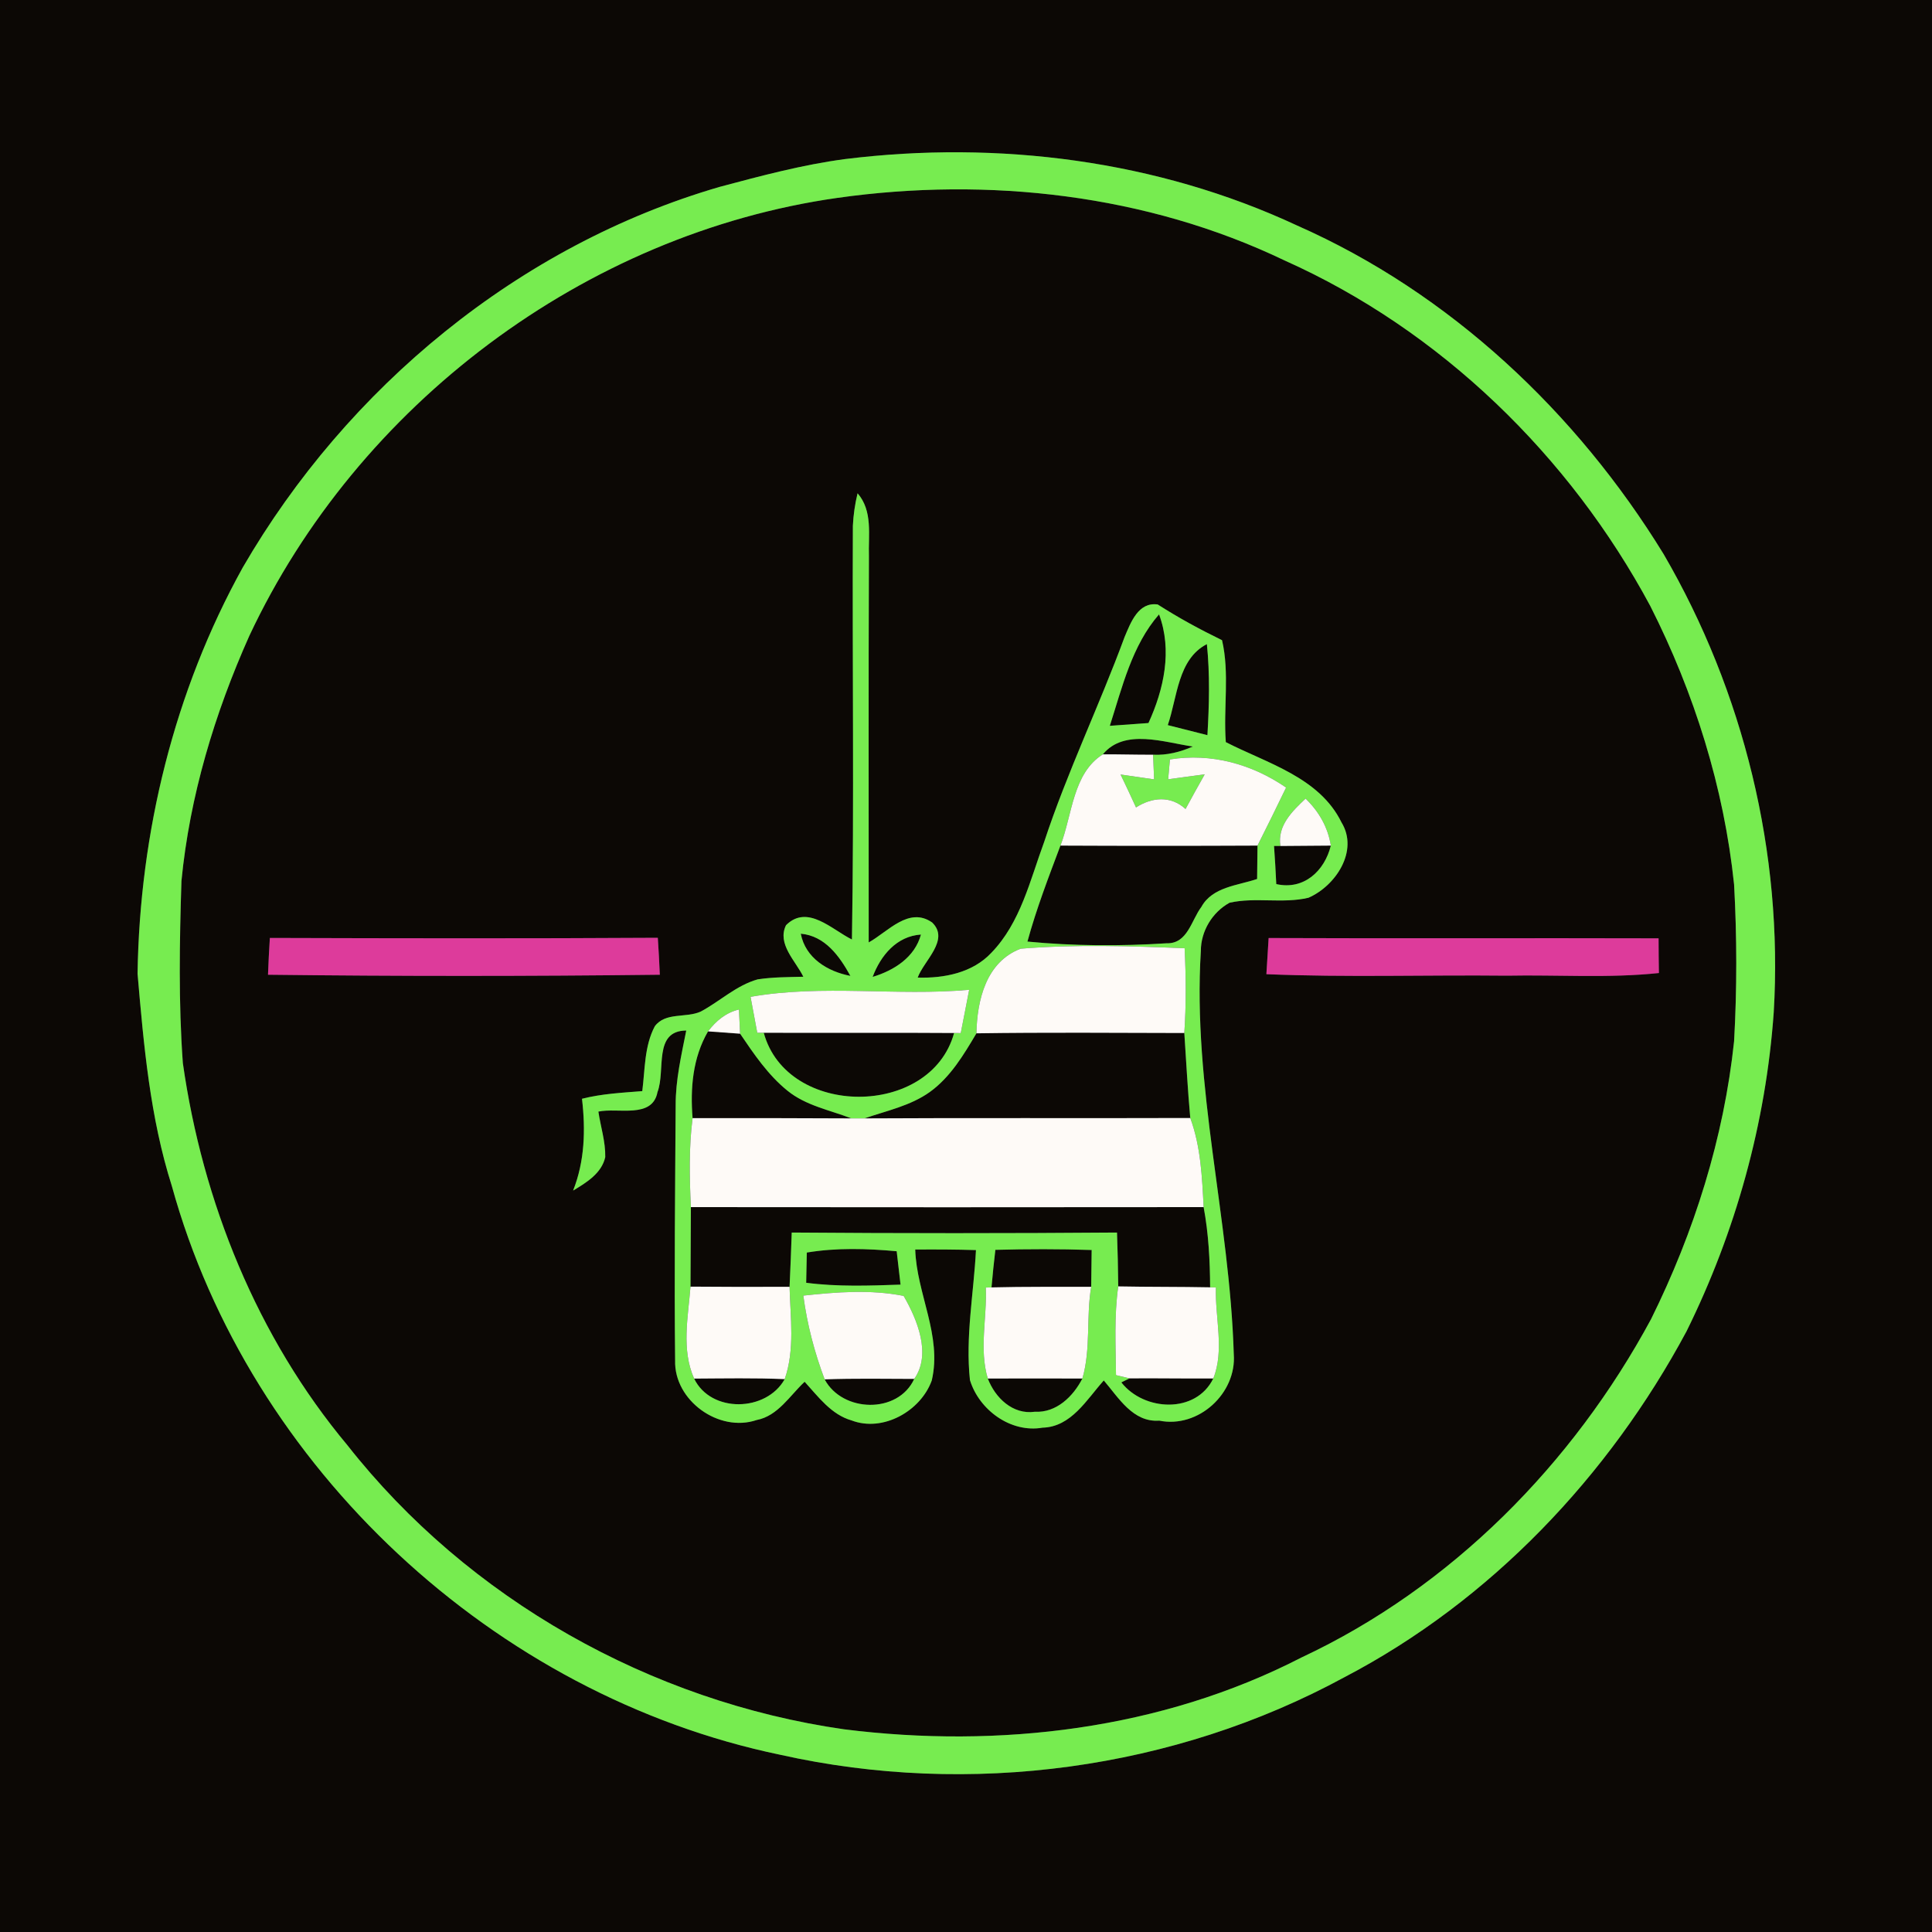 <?xml version="1.0" encoding="UTF-8" ?>
<!DOCTYPE svg PUBLIC "-//W3C//DTD SVG 1.1//EN" "http://www.w3.org/Graphics/SVG/1.1/DTD/svg11.dtd">
<svg width="250pt" height="250pt" viewBox="0 0 250 250" version="1.1" xmlns="http://www.w3.org/2000/svg">
<rect x="0" y="0" width="250" height="250" fill="#333333" stroke="none"/>
<g id="#0c0805ff">
<path fill="#0c0805" opacity="1.00" d=" M 0.00 0.00 L 250.00 0.00 L 250.00 250.00 L 0.00 250.00 L 0.00 0.00 M 109.38 20.58 C 103.87 21.31 98.49 22.75 93.13 24.18 C 67.15 31.74 44.93 50.12 31.42 73.42 C 22.53 89.45 18.08 107.72 17.80 126.00 C 18.60 135.25 19.41 144.58 22.24 153.48 C 32.31 189.97 63.97 219.38 100.98 227.07 C 125.46 232.54 151.93 229.01 173.99 217.02 C 192.89 207.14 208.19 191.00 218.23 172.28 C 224.59 159.42 228.51 145.32 229.52 131.00 C 230.75 110.41 225.64 89.51 215.27 71.70 C 204.02 53.37 187.63 37.92 167.86 29.19 C 149.72 20.73 129.16 18.14 109.38 20.58 Z" />
<path fill="#0c0805" opacity="1.00" d=" M 108.40 25.60 C 127.89 22.86 148.37 25.14 166.22 33.70 C 186.42 42.73 203.12 58.99 213.55 78.42 C 219.24 89.66 223.08 101.90 224.39 114.45 C 224.76 121.20 224.77 127.99 224.39 134.74 C 223.07 147.25 219.22 159.44 213.65 170.69 C 203.53 189.45 187.80 205.40 168.41 214.48 C 150.29 223.81 129.27 226.29 109.21 223.77 C 84.19 220.18 60.61 206.93 44.96 187.02 C 33.28 173.04 26.21 155.52 23.66 137.56 C 23.09 129.72 23.23 121.84 23.48 113.99 C 24.55 103.01 27.77 92.33 32.26 82.28 C 46.27 52.41 75.65 30.24 108.40 25.60 M 110.36 68.04 C 110.28 85.88 110.53 103.73 110.24 121.57 C 107.65 120.30 104.49 116.96 101.71 119.72 C 100.52 122.15 102.95 124.33 103.95 126.39 C 101.98 126.44 99.99 126.43 98.04 126.73 C 95.27 127.51 93.16 129.57 90.67 130.90 C 88.76 131.76 86.11 130.94 84.73 132.80 C 83.37 135.37 83.47 138.38 83.11 141.19 C 80.50 141.40 77.86 141.53 75.31 142.18 C 75.78 146.21 75.67 150.24 74.16 154.06 C 75.88 153.03 77.85 151.83 78.32 149.73 C 78.36 147.73 77.72 145.80 77.43 143.84 C 79.94 143.29 84.42 144.82 85.08 141.31 C 86.16 138.49 84.49 133.38 88.80 133.35 C 88.17 136.54 87.42 139.73 87.43 143.01 C 87.36 154.02 87.24 165.03 87.36 176.04 C 87.21 181.22 93.02 185.41 97.91 183.75 C 100.66 183.23 102.21 180.58 104.12 178.80 C 105.88 180.73 107.56 183.05 110.19 183.80 C 114.25 185.36 119.15 182.59 120.57 178.63 C 121.93 172.83 118.61 167.41 118.43 161.69 C 121.05 161.67 123.67 161.68 126.29 161.76 C 126.00 167.36 124.91 172.97 125.51 178.58 C 126.69 182.44 130.78 185.46 134.91 184.74 C 138.63 184.64 140.62 181.09 142.83 178.63 C 144.75 180.87 146.61 184.08 150.01 183.83 C 155.07 184.86 160.03 180.30 159.65 175.23 C 159.13 157.76 154.30 140.60 155.39 123.05 C 155.39 120.49 156.87 118.04 159.11 116.81 C 162.46 116.06 165.96 116.96 169.31 116.17 C 172.82 114.65 175.85 110.11 173.59 106.42 C 170.73 100.58 163.98 98.78 158.62 96.03 C 158.29 91.65 159.13 87.12 158.13 82.84 C 155.28 81.45 152.49 79.94 149.81 78.22 C 147.29 77.86 146.31 80.57 145.52 82.43 C 142.24 91.34 138.09 99.91 135.12 108.93 C 133.29 113.88 132.07 119.38 128.28 123.29 C 125.85 125.89 122.17 126.60 118.75 126.50 C 119.53 124.32 122.94 121.62 120.62 119.37 C 117.61 117.27 114.91 120.56 112.41 121.95 C 112.42 105.30 112.37 88.65 112.44 72.00 C 112.35 69.23 112.96 66.12 110.97 63.83 C 110.63 65.22 110.43 66.62 110.36 68.04 M 34.92 121.37 C 34.82 122.95 34.74 124.54 34.68 126.13 C 51.57 126.33 68.48 126.33 85.38 126.13 C 85.31 124.53 85.23 122.94 85.12 121.35 C 68.39 121.45 51.65 121.42 34.92 121.37 M 164.16 121.38 C 164.07 122.94 163.96 124.50 163.87 126.06 C 174.24 126.49 184.63 126.14 195.00 126.25 C 201.55 126.12 208.13 126.60 214.66 125.91 C 214.64 124.41 214.62 122.92 214.62 121.42 C 197.80 121.37 180.98 121.45 164.16 121.38 Z" />
<path fill="#0c0805" opacity="1.00" d=" M 143.61 93.92 C 145.21 88.95 146.47 83.52 149.98 79.50 C 151.72 84.15 150.61 89.20 148.61 93.56 C 146.94 93.68 145.27 93.80 143.61 93.92 Z" />
<path fill="#0c0805" opacity="1.00" d=" M 151.11 93.83 C 152.35 90.23 152.40 85.29 156.17 83.35 C 156.57 87.26 156.47 91.20 156.24 95.13 C 154.53 94.70 152.82 94.27 151.11 93.83 Z" />
<path fill="#0c0805" opacity="1.00" d=" M 142.71 97.61 C 145.50 94.22 150.67 96.07 154.35 96.60 C 152.73 97.31 150.99 97.75 149.21 97.66 C 147.04 97.67 144.88 97.60 142.71 97.61 Z" />
<path fill="#0c0805" opacity="1.00" d=" M 137.22 109.42 C 145.72 109.46 154.22 109.46 162.72 109.42 C 162.70 110.86 162.68 112.30 162.67 113.74 C 160.16 114.59 156.88 114.76 155.46 117.35 C 154.15 119.08 153.68 122.14 150.96 122.06 C 144.97 122.44 138.93 122.42 132.95 121.84 C 134.10 117.61 135.68 113.52 137.22 109.42 Z" />
<path fill="#0c0805" opacity="1.00" d=" M 164.86 109.47 L 165.68 109.47 C 167.86 109.45 170.03 109.44 172.21 109.42 C 171.40 112.70 168.72 115.21 165.15 114.40 C 165.07 112.76 164.98 111.11 164.86 109.47 Z" />
<path fill="#0c0805" opacity="1.00" d=" M 103.62 120.82 C 106.77 121.10 108.64 123.74 110.04 126.28 C 107.09 125.72 104.22 123.97 103.62 120.82 Z" />
<path fill="#0c0805" opacity="1.00" d=" M 112.92 126.41 C 113.96 123.64 116.02 121.14 119.17 120.93 C 118.37 123.88 115.70 125.57 112.92 126.41 Z" />
<path fill="#0c0805" opacity="1.00" d=" M 89.62 144.69 C 89.31 140.82 89.63 136.88 91.62 133.46 C 93.00 133.56 94.38 133.66 95.77 133.76 C 97.56 136.40 99.38 139.10 101.89 141.13 C 104.27 143.07 107.37 143.64 110.17 144.72 C 103.32 144.68 96.47 144.68 89.62 144.69 Z" />
<path fill="#0c0805" opacity="1.00" d=" M 98.83 133.64 C 107.04 133.67 115.25 133.61 123.46 133.67 C 120.43 144.69 101.82 144.66 98.83 133.64 Z" />
<path fill="#0c0805" opacity="1.00" d=" M 126.35 133.71 C 135.32 133.58 144.28 133.65 153.25 133.67 C 153.49 137.33 153.69 141.00 154.02 144.67 C 139.97 144.72 125.91 144.64 111.86 144.72 C 114.72 143.73 117.80 143.10 120.31 141.31 C 122.99 139.38 124.70 136.49 126.35 133.71 Z" />
<path fill="#0c0805" opacity="1.00" d=" M 89.40 156.20 C 111.52 156.23 133.63 156.22 155.75 156.20 C 156.39 159.62 156.57 163.11 156.59 166.58 C 152.63 166.50 148.66 166.54 144.70 166.46 C 144.68 164.13 144.62 161.81 144.54 159.49 C 130.51 159.60 116.48 159.60 102.45 159.49 C 102.36 161.83 102.29 164.17 102.17 166.51 C 97.90 166.53 93.62 166.53 89.35 166.49 C 89.36 163.06 89.38 159.63 89.40 156.20 Z" />
<path fill="#0c0805" opacity="1.00" d=" M 104.40 162.08 C 108.24 161.44 112.16 161.56 116.03 161.91 C 116.20 163.35 116.37 164.79 116.53 166.23 C 112.46 166.37 108.37 166.52 104.32 165.99 C 104.35 164.69 104.38 163.38 104.40 162.08 Z" />
<path fill="#0c0805" opacity="1.00" d=" M 128.80 161.73 C 132.95 161.62 137.10 161.61 141.26 161.75 C 141.25 163.34 141.23 164.92 141.20 166.51 C 136.90 166.53 132.60 166.48 128.30 166.59 C 128.44 164.97 128.61 163.35 128.80 161.73 Z" />
<path fill="#0c0805" opacity="1.00" d=" M 89.82 178.39 C 93.73 178.37 97.63 178.29 101.54 178.46 C 99.17 182.71 92.00 182.89 89.82 178.39 Z" />
<path fill="#0c0805" opacity="1.00" d=" M 106.71 178.49 C 110.57 178.35 114.44 178.42 118.30 178.43 C 116.20 183.00 109.00 182.79 106.71 178.49 Z" />
<path fill="#0c0805" opacity="1.00" d=" M 127.82 178.38 C 131.90 178.37 135.98 178.37 140.06 178.38 C 138.87 180.70 136.70 182.83 133.91 182.68 C 131.05 183.09 128.77 180.87 127.82 178.38 Z" />
<path fill="#0c0805" opacity="1.00" d=" M 146.16 178.36 C 149.77 178.33 153.39 178.40 157.00 178.37 C 154.76 182.98 148.02 182.62 145.10 178.88 L 146.16 178.36 Z" />
</g>
<g id="#77ec50ff">
<path fill="#77ec50" opacity="1.00" d=" M 109.38 20.58 C 129.16 18.14 149.72 20.73 167.86 29.19 C 187.63 37.92 204.02 53.37 215.27 71.70 C 225.64 89.51 230.75 110.41 229.52 131.00 C 228.51 145.32 224.59 159.42 218.23 172.28 C 208.19 191.00 192.89 207.14 173.99 217.02 C 151.93 229.01 125.46 232.54 100.98 227.07 C 63.97 219.38 32.31 189.97 22.24 153.48 C 19.41 144.58 18.60 135.25 17.80 126.00 C 18.08 107.72 22.53 89.45 31.42 73.42 C 44.93 50.12 67.15 31.74 93.13 24.18 C 98.49 22.75 103.87 21.31 109.38 20.58 M 108.40 25.60 C 75.65 30.24 46.27 52.41 32.26 82.28 C 27.77 92.33 24.55 103.01 23.48 113.99 C 23.23 121.84 23.09 129.72 23.66 137.56 C 26.21 155.52 33.28 173.04 44.96 187.02 C 60.61 206.93 84.19 220.18 109.21 223.77 C 129.27 226.29 150.29 223.81 168.41 214.48 C 187.80 205.40 203.53 189.45 213.65 170.69 C 219.22 159.44 223.07 147.25 224.39 134.74 C 224.77 127.99 224.76 121.20 224.39 114.45 C 223.08 101.90 219.24 89.66 213.55 78.42 C 203.12 58.99 186.42 42.73 166.22 33.70 C 148.37 25.14 127.89 22.86 108.40 25.60 Z" />
<path fill="#77ec50" opacity="1.00" d=" M 110.36 68.04 C 110.43 66.62 110.63 65.22 110.97 63.83 C 112.96 66.12 112.35 69.23 112.44 72.00 C 112.37 88.65 112.42 105.30 112.41 121.95 C 114.91 120.56 117.61 117.27 120.62 119.37 C 122.94 121.62 119.53 124.32 118.75 126.50 C 122.17 126.60 125.85 125.89 128.28 123.29 C 132.07 119.38 133.29 113.88 135.12 108.93 C 138.09 99.91 142.24 91.34 145.52 82.43 C 146.31 80.57 147.29 77.86 149.81 78.22 C 152.49 79.94 155.28 81.45 158.13 82.84 C 159.13 87.12 158.29 91.65 158.62 96.03 C 163.98 98.78 170.73 100.58 173.59 106.42 C 175.85 110.11 172.82 114.65 169.31 116.17 C 165.96 116.96 162.46 116.06 159.11 116.81 C 156.87 118.04 155.39 120.49 155.39 123.05 C 154.30 140.60 159.13 157.76 159.65 175.23 C 160.03 180.30 155.07 184.86 150.01 183.83 C 146.61 184.08 144.75 180.87 142.83 178.63 C 140.62 181.09 138.63 184.64 134.91 184.74 C 130.78 185.46 126.69 182.44 125.51 178.58 C 124.91 172.97 126.00 167.36 126.29 161.76 C 123.67 161.68 121.05 161.67 118.43 161.69 C 118.61 167.41 121.93 172.83 120.57 178.63 C 119.15 182.59 114.25 185.36 110.19 183.80 C 107.56 183.05 105.88 180.73 104.12 178.80 C 102.21 180.58 100.66 183.23 97.91 183.75 C 93.02 185.41 87.21 181.22 87.36 176.04 C 87.24 165.03 87.36 154.02 87.43 143.01 C 87.42 139.73 88.17 136.54 88.80 133.35 C 84.49 133.38 86.16 138.49 85.08 141.31 C 84.42 144.82 79.94 143.29 77.43 143.84 C 77.72 145.80 78.36 147.73 78.32 149.73 C 77.85 151.83 75.88 153.03 74.16 154.06 C 75.67 150.24 75.78 146.21 75.31 142.18 C 77.86 141.53 80.50 141.40 83.11 141.19 C 83.47 138.38 83.37 135.37 84.73 132.80 C 86.11 130.94 88.76 131.76 90.67 130.90 C 93.16 129.57 95.27 127.51 98.04 126.73 C 99.99 126.43 101.98 126.44 103.95 126.39 C 102.95 124.33 100.52 122.15 101.71 119.72 C 104.49 116.96 107.65 120.30 110.24 121.57 C 110.53 103.73 110.28 85.88 110.36 68.04 M 143.61 93.92 C 145.27 93.80 146.94 93.68 148.61 93.56 C 150.61 89.20 151.72 84.15 149.98 79.50 C 146.47 83.52 145.21 88.95 143.61 93.92 M 151.11 93.83 C 152.82 94.27 154.53 94.70 156.24 95.13 C 156.47 91.20 156.57 87.26 156.17 83.35 C 152.40 85.29 152.35 90.23 151.11 93.83 M 142.71 97.61 C 138.80 100.06 138.76 105.46 137.22 109.42 C 135.68 113.52 134.10 117.61 132.95 121.84 C 138.93 122.42 144.97 122.44 150.96 122.06 C 153.68 122.14 154.15 119.08 155.46 117.35 C 156.88 114.76 160.16 114.59 162.67 113.74 C 162.68 112.30 162.70 110.86 162.72 109.42 C 163.97 106.92 165.21 104.43 166.42 101.91 C 162.01 98.87 156.73 97.41 151.39 98.27 C 151.33 98.91 151.22 100.20 151.16 100.84 C 152.73 100.63 154.31 100.40 155.89 100.20 C 155.05 101.69 154.22 103.18 153.41 104.68 C 151.48 102.93 149.08 103.15 147.00 104.48 C 146.35 103.05 145.68 101.63 145.00 100.22 C 146.44 100.42 147.89 100.64 149.34 100.85 C 149.30 100.05 149.24 98.45 149.21 97.66 C 150.99 97.75 152.73 97.31 154.35 96.60 C 150.67 96.07 145.50 94.22 142.71 97.61 M 165.68 109.47 L 164.86 109.47 C 164.98 111.11 165.07 112.76 165.15 114.40 C 168.72 115.21 171.40 112.70 172.21 109.42 C 171.84 107.04 170.65 104.99 168.94 103.34 C 167.22 104.97 165.27 106.83 165.68 109.47 M 103.62 120.82 C 104.22 123.97 107.09 125.72 110.04 126.28 C 108.64 123.74 106.77 121.10 103.62 120.82 M 112.92 126.41 C 115.70 125.57 118.37 123.88 119.17 120.93 C 116.02 121.14 113.96 123.64 112.92 126.41 M 126.35 133.71 C 124.70 136.49 122.99 139.38 120.31 141.31 C 117.80 143.10 114.72 143.73 111.86 144.72 C 111.44 144.72 110.59 144.72 110.17 144.72 C 107.37 143.64 104.27 143.07 101.89 141.13 C 99.38 139.10 97.56 136.40 95.77 133.76 C 95.73 132.98 95.65 131.42 95.62 130.63 C 93.93 131.03 92.64 132.11 91.62 133.46 C 89.63 136.88 89.31 140.82 89.62 144.69 C 89.13 148.50 89.22 152.36 89.40 156.20 C 89.38 159.63 89.36 163.06 89.35 166.49 C 89.04 170.43 88.15 174.64 89.82 178.39 C 92.00 182.89 99.17 182.71 101.54 178.46 C 102.88 174.60 102.27 170.50 102.17 166.51 C 102.29 164.17 102.36 161.83 102.45 159.49 C 116.48 159.60 130.51 159.60 144.54 159.49 C 144.62 161.81 144.68 164.13 144.70 166.46 C 144.16 170.27 144.37 174.11 144.41 177.94 C 144.85 178.04 145.72 178.25 146.16 178.36 L 145.10 178.88 C 148.02 182.62 154.76 182.98 157.00 178.37 C 158.47 174.72 157.21 170.48 157.34 166.60 L 156.59 166.58 C 156.57 163.11 156.39 159.62 155.75 156.20 C 155.55 152.31 155.38 148.36 154.02 144.67 C 153.69 141.00 153.49 137.33 153.25 133.67 C 153.50 130.02 153.47 126.35 153.29 122.70 C 146.23 122.42 139.12 122.19 132.08 122.76 C 127.61 124.45 126.43 129.41 126.35 133.71 M 97.12 128.99 C 97.41 130.54 97.70 132.09 97.99 133.64 L 98.83 133.64 C 101.82 144.66 120.43 144.69 123.46 133.67 L 124.32 133.68 C 124.68 131.81 125.06 129.95 125.41 128.08 C 116.00 128.92 106.45 127.35 97.12 128.99 M 104.40 162.08 C 104.38 163.38 104.35 164.69 104.32 165.99 C 108.37 166.52 112.46 166.37 116.53 166.23 C 116.37 164.79 116.20 163.35 116.03 161.91 C 112.16 161.56 108.24 161.44 104.40 162.08 M 128.80 161.73 C 128.61 163.35 128.44 164.97 128.30 166.59 L 127.56 166.61 C 127.73 170.52 126.68 174.58 127.82 178.38 C 128.77 180.87 131.05 183.09 133.91 182.68 C 136.70 182.83 138.87 180.70 140.06 178.38 C 141.18 174.55 140.53 170.43 141.20 166.51 C 141.23 164.92 141.25 163.34 141.26 161.75 C 137.10 161.61 132.95 161.62 128.80 161.73 M 103.95 167.65 C 104.44 171.36 105.39 174.99 106.71 178.49 C 109.00 182.79 116.20 183.00 118.30 178.43 C 120.56 175.23 118.69 170.74 116.93 167.69 C 112.66 166.84 108.24 167.19 103.95 167.65 Z" />
</g>
<g id="#fefaf7ff">
<path fill="#fefaf7" opacity="1.00" d=" M 137.22 109.42 C 138.76 105.46 138.80 100.06 142.71 97.61 C 144.88 97.60 147.04 97.67 149.21 97.66 C 149.24 98.45 149.30 100.05 149.34 100.85 C 147.89 100.64 146.44 100.42 145.00 100.22 C 145.68 101.63 146.35 103.05 147.00 104.48 C 149.08 103.15 151.48 102.93 153.41 104.68 C 154.22 103.18 155.05 101.69 155.89 100.20 C 154.31 100.40 152.73 100.63 151.16 100.84 C 151.22 100.20 151.33 98.91 151.39 98.27 C 156.73 97.41 162.01 98.87 166.42 101.91 C 165.21 104.43 163.97 106.92 162.72 109.42 C 154.22 109.46 145.72 109.46 137.22 109.42 Z" />
<path fill="#fefaf7" opacity="1.00" d=" M 165.68 109.47 C 165.27 106.83 167.22 104.97 168.94 103.34 C 170.65 104.99 171.84 107.04 172.21 109.42 C 170.03 109.44 167.86 109.45 165.68 109.47 Z" />
<path fill="#fefaf7" opacity="1.00" d=" M 126.35 133.71 C 126.43 129.41 127.61 124.45 132.08 122.76 C 139.12 122.19 146.23 122.42 153.29 122.70 C 153.47 126.35 153.50 130.02 153.25 133.67 C 144.28 133.65 135.32 133.58 126.35 133.71 Z" />
<path fill="#fefaf7" opacity="1.00" d=" M 97.12 128.99 C 106.45 127.35 116.00 128.92 125.41 128.08 C 125.06 129.95 124.68 131.81 124.32 133.68 L 123.46 133.67 C 115.25 133.61 107.04 133.67 98.83 133.64 L 97.99 133.64 C 97.70 132.09 97.41 130.54 97.12 128.99 Z" />
<path fill="#fefaf7" opacity="1.00" d=" M 91.62 133.46 C 92.64 132.11 93.93 131.03 95.62 130.63 C 95.65 131.42 95.73 132.98 95.77 133.76 C 94.38 133.66 93.00 133.56 91.62 133.46 Z" />
<path fill="#fefaf7" opacity="1.00" d=" M 89.40 156.20 C 89.22 152.36 89.13 148.50 89.62 144.69 C 96.47 144.68 103.32 144.68 110.17 144.72 C 110.59 144.72 111.44 144.72 111.86 144.72 C 125.91 144.64 139.97 144.72 154.02 144.67 C 155.38 148.36 155.55 152.31 155.75 156.20 C 133.63 156.22 111.52 156.23 89.40 156.20 Z" />
<path fill="#fefaf7" opacity="1.00" d=" M 89.35 166.49 C 93.62 166.53 97.90 166.53 102.17 166.51 C 102.27 170.50 102.88 174.60 101.54 178.46 C 97.63 178.29 93.73 178.37 89.82 178.39 C 88.15 174.64 89.04 170.43 89.35 166.49 Z" />
<path fill="#fefaf7" opacity="1.00" d=" M 128.30 166.59 C 132.60 166.48 136.90 166.53 141.20 166.51 C 140.53 170.43 141.18 174.55 140.06 178.38 C 135.98 178.37 131.90 178.37 127.82 178.38 C 126.68 174.58 127.73 170.52 127.56 166.61 L 128.30 166.59 Z" />
<path fill="#fefaf7" opacity="1.00" d=" M 144.70 166.46 C 148.66 166.54 152.63 166.50 156.59 166.58 L 157.34 166.60 C 157.21 170.48 158.47 174.72 157.00 178.37 C 153.39 178.40 149.77 178.33 146.16 178.36 C 145.72 178.25 144.85 178.04 144.41 177.94 C 144.37 174.11 144.16 170.27 144.70 166.46 Z" />
<path fill="#fefaf7" opacity="1.00" d=" M 103.95 167.65 C 108.24 167.19 112.66 166.84 116.93 167.69 C 118.69 170.74 120.56 175.23 118.30 178.43 C 114.44 178.42 110.57 178.35 106.71 178.49 C 105.39 174.99 104.44 171.36 103.95 167.65 Z" />
</g>
<g id="#dd3b9bff">
<path fill="#dd3b9b" opacity="1.00" d=" M 34.92 121.37 C 51.65 121.42 68.39 121.45 85.12 121.35 C 85.23 122.94 85.31 124.53 85.38 126.13 C 68.48 126.33 51.57 126.33 34.68 126.13 C 34.74 124.54 34.82 122.95 34.92 121.37 Z" />
<path fill="#dd3b9b" opacity="1.00" d=" M 164.16 121.38 C 180.98 121.45 197.80 121.37 214.62 121.42 C 214.62 122.92 214.64 124.41 214.66 125.91 C 208.13 126.60 201.55 126.12 195.00 126.25 C 184.63 126.14 174.24 126.49 163.87 126.06 C 163.96 124.50 164.07 122.94 164.16 121.38 Z" />
</g>
</svg>
